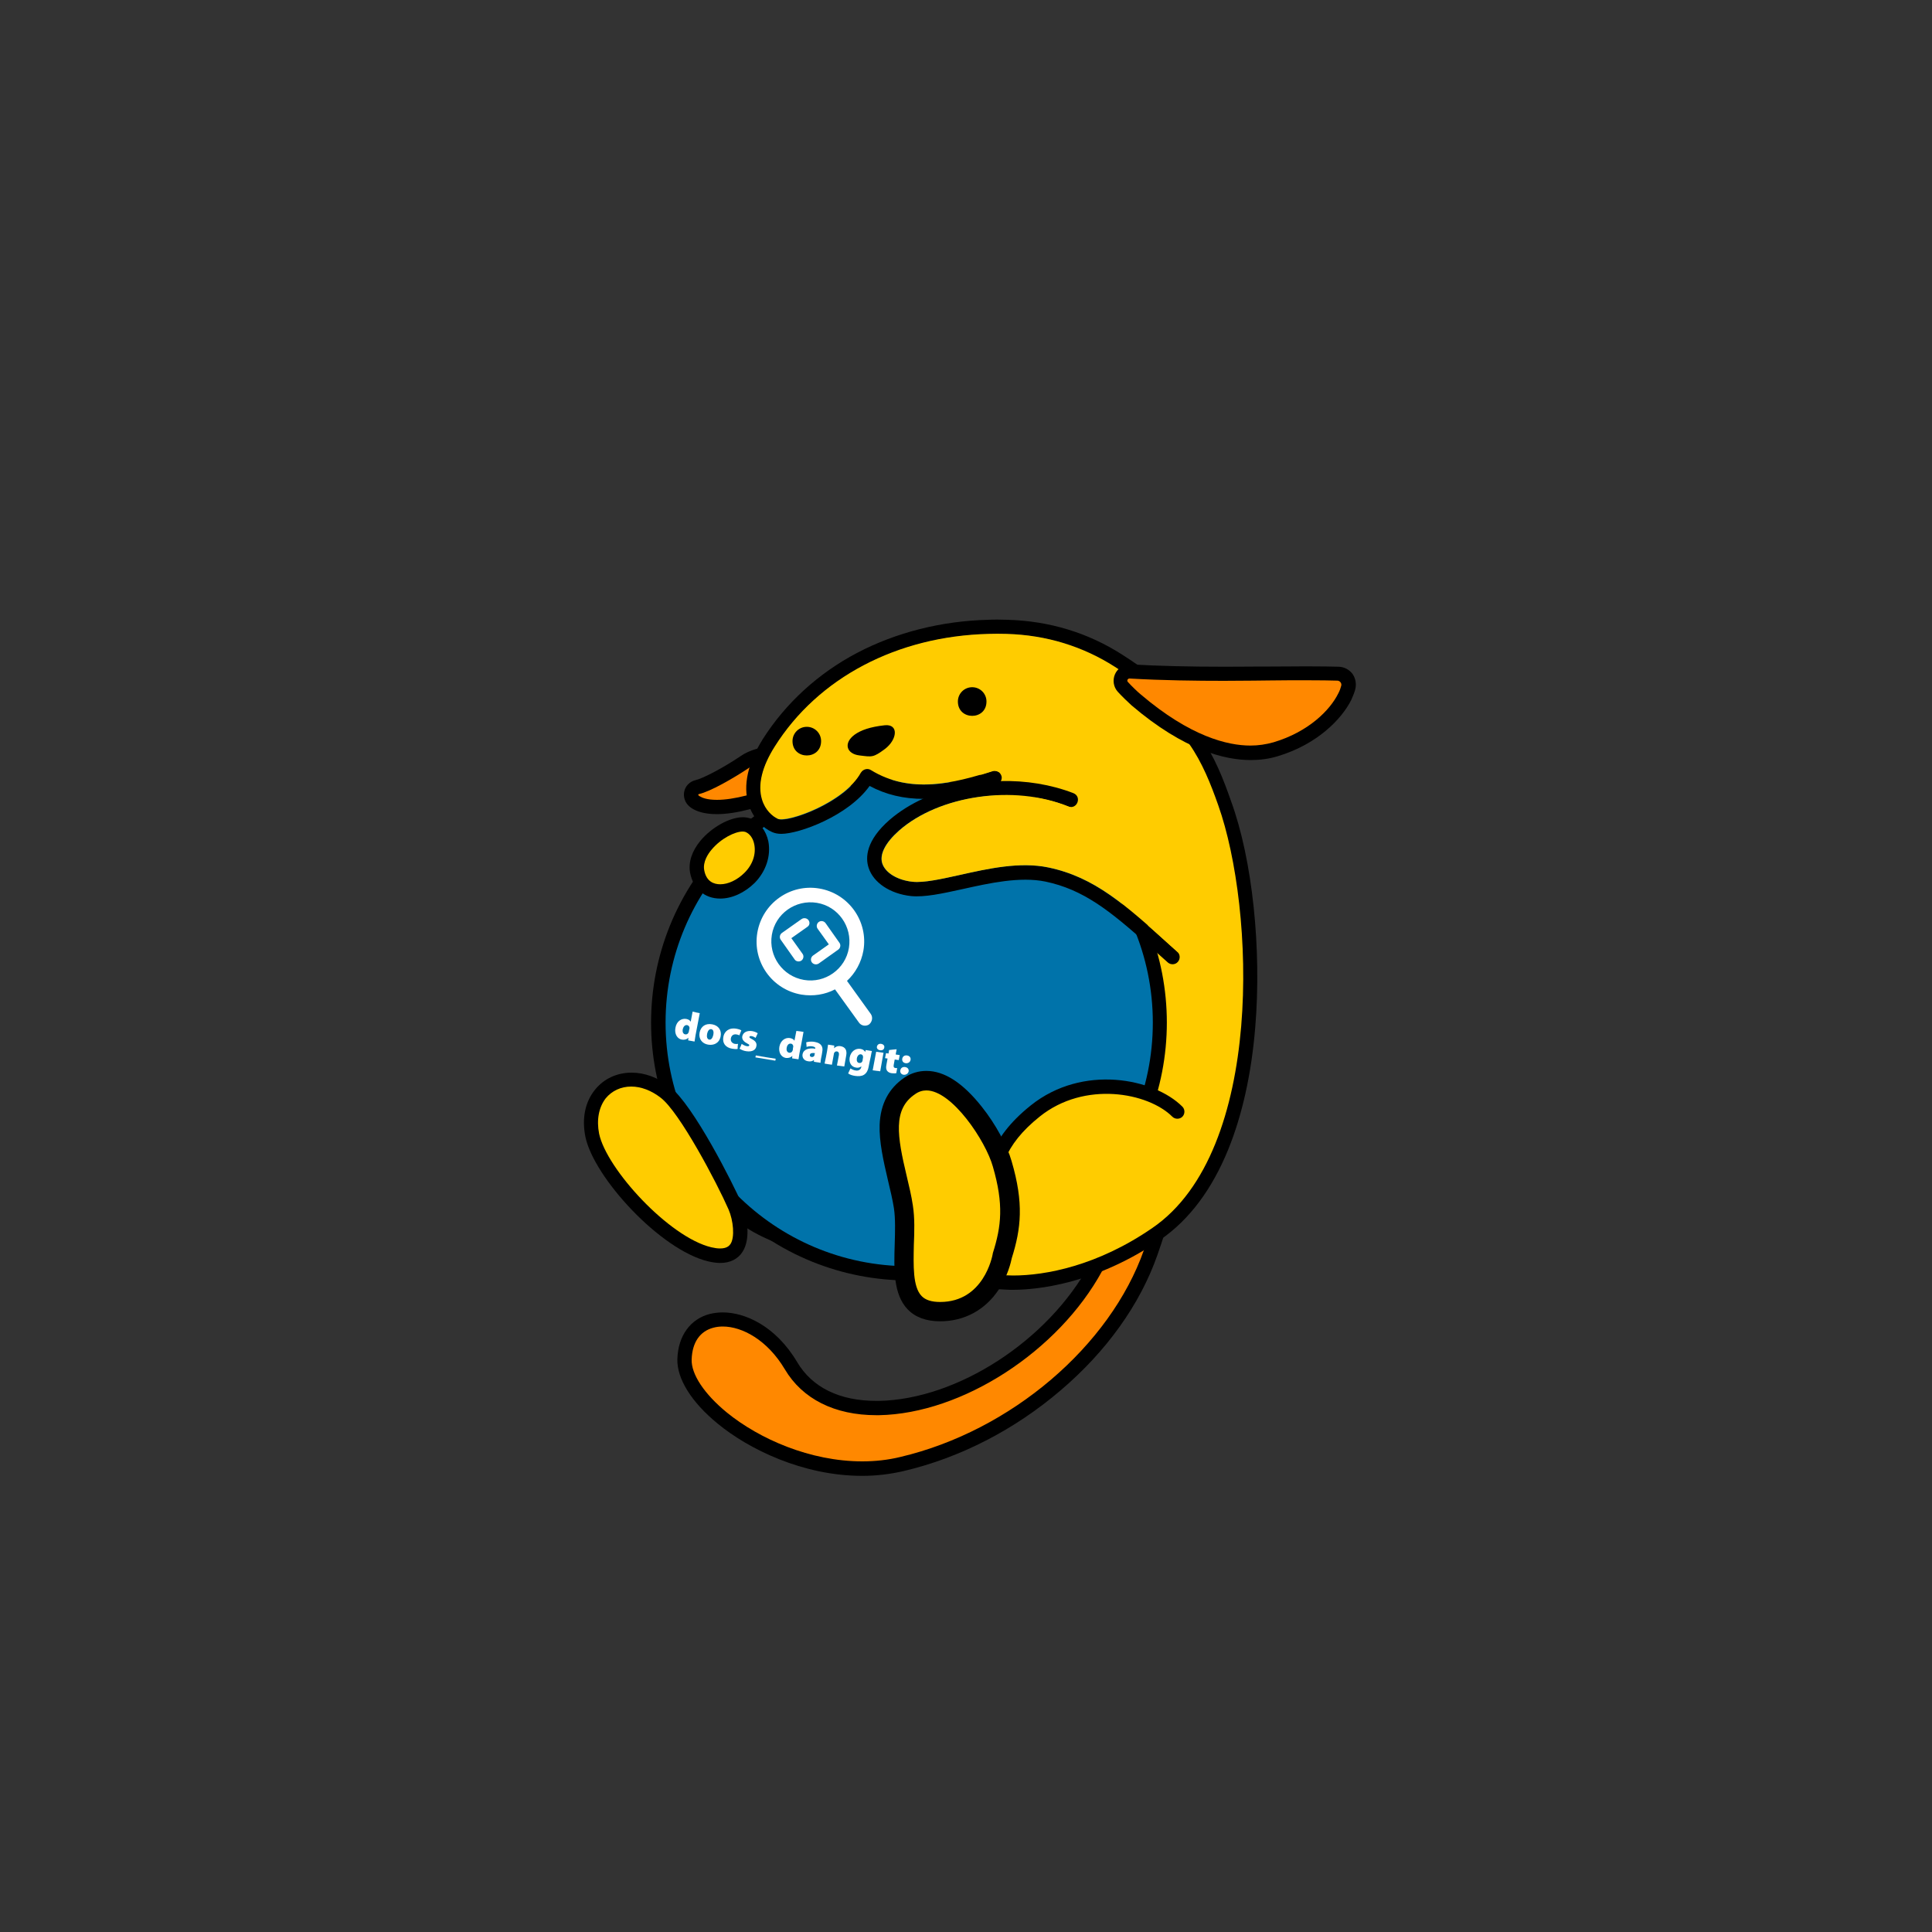 <?xml version="1.0" encoding="utf-8"?>
<!-- Generator: Adobe Illustrator 25.2.0, SVG Export Plug-In . SVG Version: 6.00 Build 0)  -->
<svg version="1.1" id="Layer_1" xmlns="http://www.w3.org/2000/svg" xmlns:xlink="http://www.w3.org/1999/xlink" x="0px" y="0px"
	 viewBox="0 0 1000 1000" style="enable-background:new 0 0 1000 1000;" xml:space="preserve">
<rect x="0" y="0" width="1000" height="1000" fill="#333333" stroke="none"/>
<style type="text/css">
	.st0{fill:#FFCC00;}
	.st1{fill:#FF8800;}
	.st2{fill:#0073AA;}
	.st3{fill:#FFFFFF;}
</style>
<g id="RightArm_1_">
	<path id="RightArm--bg" d="M436.6,504c-4.5,5.1-10.5,7.9-17,7.9c-9.1,0-18.5-5.5-24.4-14.4c-7.8-11.6-15.5-21.2-22.3-27.9l-4.8-4.7
		c-2-2-1.1-5.3,1.6-6.1l6.5-1.7c3.2-0.9,6.4-2.7,9.1-5.5c3-3,4.8-6.7,5.2-10.4V430c0-1.3,1.5-2.1,2.5-1.3l9.3,6.9
		c0.7,0.5,1.7,1.1,2.9,1.7c10.2,4.9,31.7,27.4,35.7,46.7C443,494.1,439.7,500.5,436.6,504z"/>
	<path id="RightArm" class="st0" d="M402.1,444.1c-1.5-0.7-2.9-1.5-4.2-2.4l0,0c-0.5,5.5-3,11-7.3,15.3c-3.7,3.7-8.1,6.2-12.5,7.4
		c8.7,8.6,17,19.8,23.2,29.1c4.5,6.7,11.6,11.1,18.3,11.1c4.1,0,8.1-1.6,11.4-5.4C444,484.4,413.7,449.6,402.1,444.1z"/>
</g>
<g id="Tail--group">
	<path id="Tail--bg" d="M599.1,649.5c-9,25.7-26.4,50-50.3,70.3c-23.8,20.3-51.8,34.7-81,41.6c-6.9,1.6-14.1,2.5-21.5,2.5
		c-30.8,0-58.9-13.9-74.8-27c-13.6-11.1-21.2-23.3-20.9-33.5c0.4-12,6.7-20.7,16.8-23.3c2.1-0.5,4.3-0.8,6.7-0.8
		c11.2,0,27.2,6.7,38.5,25.7c7.8,13.2,22,20.1,41.1,20.1c0.4,0,0.8,0,1.2,0c40.7-0.8,87.6-31.2,109.1-70.8
		c7.7-14.1,13.2-29.6,17.1-40.8c1.9-5.4,3.6-10.1,5.1-13.5c1.3-3.1,4.1-9.4,10.4-9.4c4.1,0,7.6,1.8,9.9,5
		C612,603.2,609.8,618.9,599.1,649.5z"/>
	<path id="Tail_2_" class="st1" d="M570.5,657.8c-22.7,41.7-72.5,73.9-115.5,74.7c-0.5,0-0.9,0-1.4,0c-21.6,0-38.3-8.4-47.4-23.8
		c-9-15.1-22-22.1-32.1-22.1c-1.7,0-3.3,0.2-4.8,0.6c-7,1.8-11,7.6-11.3,16.4c-0.3,7.7,6.6,18,18.2,27.5
		c16.8,13.7,43.2,25.3,70.1,25.3c6.6,0,13.3-0.7,19.8-2.3c57.2-13.5,108.5-57.4,126-107.1c5.4-15.3,16.7-49.2,4.5-49.2
		C592.1,597.9,585.8,629.6,570.5,657.8z"/>
</g>
<g id="Body--group">
	<path id="Body--bg" d="M649.7,531.9c-2,24-6.7,45.1-13.9,62.9c-8.5,20.9-20.3,36.6-35.1,46.8c-34,23.4-64.8,26-76.4,26
		c-1.3,0-2.5,0-3.8-0.1c-18.4-0.8-26-4.4-32.7-7.5c-5.9-2.8-11-5.2-24.9-5.7c-37.5-1.5-67-9.9-83.1-23.6c-0.2-0.1-0.5-0.4-0.9-0.7
		c-4.8-3.5-19.3-14.3-25-24.7c-5.3-9.7-6.2-22.3-2.3-31.4c13.4-31.2,24.5-40.5,33.5-48c3.6-3,6.4-5.3,8.8-8.7
		c2.2-3.1,3.8-7.1,4.9-12.2c0-0.1,0-0.2,0.1-0.3c3.9-15,3.4-34.9,2.8-56c-0.2-5.7-0.3-11.7-0.4-17.5v-0.1c0-18.6,9.6-40.7,25.7-59.2
		c18.1-20.8,41.6-33.6,66.1-36.2c20.2-2.1,34.3-3.1,45.9-3.1c43.7,0,58.6,14.8,82.2,48.4c7.5,10.6,12.1,22.5,16,33.7
		C648.3,445.1,653.1,491.2,649.7,531.9z"/>
	<path id="Body_1_" class="st0" d="M358.5,576.7c-3,7-2.2,17.4,2,25c5.6,10.3,23,22.2,24.1,23.2c15.1,12.9,43.7,20.5,78.7,21.9
		c31.2,1.3,24.3,11.8,57.6,13.3c1.1,0,2.2,0.1,3.5,0.1c16.7,0,43.7-5,72.2-24.7c58-39.9,52.9-165.3,34-218.6
		c-3.9-11.1-8.3-22.2-15.1-31.9c-23.5-33.5-36.6-45.2-76.2-45.2c-12.2,0-26.9,1.1-45.1,3.1c-49.9,5.3-85.3,55.3-85.3,88.1
		c0.3,27.4,2.5,55.1-2.7,75.5c-1.4,6.5-3.4,11.2-6,14.9C390.4,534.9,376.8,533.8,358.5,576.7z"/>
</g>
<g id="Ball--group">
	
		<ellipse id="Ball-bg" transform="matrix(0.707 -0.707 0.707 0.707 -236.452 487.793)" cx="470.6" cy="529.3" rx="133.5" ry="133.5"/>
	<circle id="Ball_1_" class="st2" cx="470.6" cy="529.3" r="126.1"/>
	<g id="docs_x5F_dangit">
		<g>
			<g>
				<path class="st3" d="M362.2,524.4c-0.9,4.6-1.3,6.9-2.2,11.5c-0.2,1.3-0.4,2.5-0.5,3.2c-1.3-0.2-2-0.4-3.3-0.6
					c0-0.6,0.1-0.8,0.1-1.4l0,0c-0.9,1-2.2,1.2-3.4,1c-2.3-0.4-3.9-2.9-3.3-6.1c0.6-3.5,3.2-5,5.6-4.6c1.1,0.2,2,0.7,2.3,1.5l0,0
					c0.4-2.1,0.6-3.2,1-5.3C359.9,524,360.7,524.1,362.2,524.4z M356.8,532.7c0-0.1,0.1-0.3,0.1-0.5c0-0.8-0.4-1.4-1.2-1.6
					c-1.2-0.2-2,0.8-2.3,2.1c-0.3,1.6,0.3,2.5,1.3,2.7c0.8,0.1,1.4-0.3,1.7-1c0.1-0.2,0.1-0.4,0.2-0.7
					C356.6,533.4,356.7,533.1,356.8,532.7z"/>
				<path class="st3" d="M366.5,540.7c-3-0.5-5-2.9-4.4-6.2c0.6-3.2,3.1-5,6.6-4.3c3.2,0.6,4.9,3.1,4.3,6.2
					C372.3,540,369.4,541.2,366.5,540.7L366.5,540.7z M367.1,538.1c1,0.2,1.7-0.8,2.1-2.4c0.3-1.4,0.1-2.8-1-3
					c-1.2-0.2-1.9,1-2.2,2.4C365.7,536.6,366,537.9,367.1,538.1L367.1,538.1z"/>
				<path class="st3" d="M381.8,542.9c-0.7,0.2-1.7,0.1-2.9-0.1c-3.4-0.6-5.1-2.9-4.5-6.1c0.5-2.9,3-5,7-4.2
					c0.7,0.1,1.6,0.4,2.3,0.8c-0.4,1-0.6,1.6-1,2.6c-0.3-0.2-0.8-0.4-1.6-0.5c-1.4-0.2-2.5,0.5-2.8,2c-0.3,1.6,0.7,2.6,2,2.9
					c0.6,0.1,1.2,0.1,1.7,0C381.8,541.3,381.8,541.8,381.8,542.9z"/>
				<path class="st3" d="M383.9,540.3c0.5,0.4,1.8,1.1,2.7,1.2c0.8,0.1,1.1,0,1.2-0.4s-0.1-0.5-1.2-1.1c-2.1-1.1-2.6-2.4-2.4-3.6
					c0.4-2,2.4-3.1,5.1-2.7c1.2,0.2,2.3,0.7,2.9,1.1c-0.4,0.9-0.6,1.4-1.1,2.4c-0.4-0.3-1.3-0.8-2.1-0.9c-0.6-0.1-1,0-1.1,0.4
					c-0.1,0.3,0.2,0.6,1.4,1.2c1.9,1,2.5,2.2,2.2,3.6c-0.3,1.9-2.1,3.1-5.3,2.6c-1.4-0.2-2.6-0.8-3.4-1.3
					C383.3,541.8,383.5,541.3,383.9,540.3z"/>
				<path class="st3" d="M401.5,548c-0.1,0.4-0.1,0.6-0.2,1c-4.1-0.7-6.2-1-10.3-1.7c0.1-0.4,0.1-0.6,0.2-1
					C395.3,547,397.3,547.4,401.5,548z"/>
				<path class="st3" d="M415.9,534.1c-0.8,4.5-1.2,6.7-2.1,11.1c-0.2,1.2-0.4,2.4-0.5,3.1c-1.3-0.2-2-0.3-3.3-0.5
					c0-0.5,0.1-0.8,0.1-1.3l0,0c-0.9,1-2.2,1.2-3.3,1.1c-2.4-0.4-3.9-2.7-3.4-5.8c0.6-3.3,3.1-4.9,5.5-4.5c1.1,0.2,2,0.7,2.3,1.4
					l0,0c0.4-2.1,0.6-3.1,1-5.1C413.6,533.7,414.4,533.9,415.9,534.1z M410.5,542.2c0-0.1,0.1-0.3,0.1-0.5c0-0.7-0.4-1.4-1.2-1.5
					c-1.2-0.2-2,0.8-2.2,2.1c-0.3,1.5,0.3,2.4,1.3,2.6c0.8,0.1,1.4-0.3,1.7-1c0.1-0.2,0.1-0.4,0.2-0.7
					C410.4,542.8,410.4,542.6,410.5,542.2z"/>
				<path class="st3" d="M425,547.7c-0.2,1-0.3,1.9-0.3,2.4c-1.4-0.2-2-0.3-3.4-0.5c0-0.4,0-0.5,0-0.9c0,0,0,0-0.1,0
					c-0.8,0.7-1.9,0.8-3,0.6c-2.1-0.3-3.1-2-2.8-3.6c0.5-2.6,3.2-3.4,6.6-2.9c0,0,0,0,0-0.1c0.1-0.4-0.2-0.9-1.5-1.1
					c-1.1-0.2-2.3,0-3,0.3c-0.1-0.9-0.1-1.4-0.2-2.4c0.7-0.2,2.3-0.6,4.4-0.2c3.5,0.6,4.4,2.6,3.9,5.1
					C425.4,545.7,425.3,546.4,425,547.7z M421.8,545.1c-1.5-0.2-2.5,0-2.6,0.9c-0.1,0.6,0.2,1,0.9,1.1c0.5,0.1,1.2-0.2,1.4-0.7
					c0.1-0.2,0.1-0.3,0.1-0.5C421.7,545.5,421.7,545.4,421.8,545.1z"/>
				<path class="st3" d="M428.1,544c0.2-1.3,0.4-2.4,0.5-3.3c1.3,0.2,1.9,0.3,3.2,0.5c0,0.5,0,0.8-0.1,1.3c0,0,0,0,0.1,0
					c0.5-0.5,1.6-1.3,3.3-1c2.4,0.4,3.4,2.1,2.9,4.8c-0.4,2.3-0.6,3.4-1,5.7c-1.5-0.2-2.3-0.3-3.8-0.5c0.4-2.1,0.6-3.2,1-5.3
					c0.2-1.1-0.1-1.8-1-2c-0.7-0.1-1.1,0.3-1.4,0.7c-0.1,0.2-0.2,0.4-0.2,0.7c-0.4,2.2-0.6,3.3-1,5.5c-1.5-0.2-2.3-0.3-3.8-0.6
					C427.4,547.9,427.6,546.6,428.1,544z"/>
				<path class="st3" d="M449.6,552.2c-0.3,1.7-1,3.2-2.4,4.1c-1.3,0.8-2.9,0.8-4.5,0.6c-1.4-0.2-2.8-0.6-3.7-1.3
					c0.5-1,0.7-1.5,1.2-2.6c0.6,0.4,1.7,1,2.8,1.1c1.3,0.2,2.5-0.4,2.8-1.8c0-0.2,0-0.3,0.1-0.4l0,0c-0.8,0.6-1.7,0.9-2.7,0.7
					c-2.5-0.3-3.9-2.5-3.4-5.3c0.6-3.1,3-4.8,5.6-4.4c1.2,0.2,2,0.8,2.4,1.6l0,0c0.1-0.4,0.2-0.6,0.3-1c1.3,0.2,1.9,0.3,3.2,0.5
					c-0.2,0.6-0.3,1.4-0.6,2.9C450.2,549.1,450,550.1,449.6,552.2z M446.7,547.5c0-0.2,0-0.3,0-0.5c0-0.7-0.4-1.2-1.1-1.3
					c-0.9-0.1-1.8,0.6-2.1,2.1c-0.2,1.3,0.2,2.3,1.3,2.4c0.7,0.1,1.3-0.3,1.5-0.8c0.1-0.2,0.2-0.5,0.2-0.7
					C446.5,548.2,446.6,548,446.7,547.5z"/>
				<path class="st3" d="M455.5,543.6c-1.2-0.2-1.8-1-1.6-1.9c0.2-1,1.1-1.6,2.2-1.4c1.2,0.2,1.8,1,1.6,1.9
					C457.6,543.2,456.7,543.8,455.5,543.6L455.5,543.6z M451.7,554c0.7-3.8,1.1-5.8,1.8-9.6c1.5,0.2,2.3,0.3,3.8,0.5
					c-0.7,3.8-1,5.7-1.7,9.6C453.9,554.3,453.2,554.2,451.7,554z"/>
				<path class="st3" d="M464.1,543.1c-0.2,1.1-0.3,1.6-0.5,2.7c0.8,0.1,1.3,0.2,2.1,0.3c-0.2,1-0.3,1.5-0.5,2.6
					c-0.8-0.1-1.3-0.2-2.1-0.3c-0.2,1.1-0.3,1.6-0.5,2.7c-0.2,1.1,0,1.6,0.9,1.7c0.4,0.1,0.6,0.1,0.9,0c-0.2,1.1-0.3,1.6-0.5,2.7
					c-0.5,0.1-1.3,0.1-2.3,0c-1.1-0.1-1.9-0.6-2.4-1.2c-0.5-0.7-0.7-1.6-0.4-3.1c0.2-1.3,0.4-2,0.6-3.3c-0.5-0.1-0.8-0.1-1.3-0.2
					c0.2-1,0.3-1.5,0.5-2.6c0.5,0.1,0.8,0.1,1.3,0.2c0.1-0.7,0.2-1.1,0.3-1.8C461.8,543.3,462.6,543.2,464.1,543.1z"/>
				<path class="st3" d="M468.7,550.3c-1.2-0.2-1.9-1.1-1.7-2.3c0.2-1.2,1.2-1.9,2.5-1.7s2,1.1,1.8,2.3
					C471.1,549.7,470.1,550.5,468.7,550.3C468.8,550.3,468.8,550.3,468.7,550.3z M467.7,556.3c-1.2-0.2-1.9-1.1-1.7-2.3
					c0.2-1.2,1.2-1.9,2.5-1.7s2,1.1,1.8,2.3C470,555.7,469,556.4,467.7,556.3L467.7,556.3z"/>
			</g>
			<g>
				<path class="st3" d="M450.7,524.8l-12.3-17.1c4.3-4,7.4-9.5,8.5-15.7c2.6-15.1-7.6-29.5-22.8-32.1c-15.1-2.6-29.5,7.6-32.1,22.8
					c-2.6,15.1,7.6,29.5,22.8,32.1c6.2,1,12.2,0,17.4-2.7l12.4,17.2c1.2,1.7,3.6,2.1,5.3,0.9C451.5,528.8,451.9,526.5,450.7,524.8z
					 M416.1,507.2c-11-1.9-18.4-12.3-16.6-23.3s12.3-18.4,23.3-16.6s18.4,12.3,16.6,23.3S427.1,509.1,416.1,507.2z"/>
				<path class="st3" d="M433.9,491.5c1.1-0.8,1.4-2.4,0.6-3.5l-7.2-10.2c-0.8-1.1-2.4-1.4-3.5-0.6c-1.1,0.8-1.4,2.4-0.6,3.5
					l5.8,8.1l-8.2,5.8c-1.1,0.8-1.4,2.4-0.6,3.5s2.4,1.4,3.6,0.6L433.9,491.5C433.9,491.6,433.9,491.6,433.9,491.5
					C433.9,491.6,433.9,491.6,433.9,491.5L433.9,491.5L433.9,491.5z"/>
				<path class="st3" d="M418.5,476.3c-0.8-1.1-2.4-1.4-3.6-0.6l-10.2,7.2c0,0,0,0,0,0c0,0,0,0,0,0l0,0l0,0
					c-1.1,0.8-1.4,2.4-0.6,3.5l7.2,10.2c0.4,0.6,1,0.9,1.6,1c0.6,0.1,1.3,0,1.9-0.4c1.1-0.8,1.4-2.4,0.6-3.5l-5.8-8.1l8.2-5.8
					C419.1,479,419.3,477.5,418.5,476.3z"/>
			</g>
		</g>
	</g>
</g>
<g id="RightHand--group">
	<path id="RightHand--bg" d="M390.6,457c-5.2,5.1-11.7,8.1-17.8,8.1c-8.1,0-14-5.1-15.6-13.3c-1-5.4,0.9-11.3,5.4-16.7
		c5.8-6.9,14.9-12,21.7-12.1h0.2c1.3,0,2.6,0.2,3.8,0.6h0.2l0.1,0.1c4.5,1.8,7.9,6.2,9.1,11.8C399.1,443,396.5,451,390.6,457z"/>
	<path id="RightHand" class="st0" d="M385.4,451.7c4.2-4.2,6-9.6,5-14.7c-0.6-3.1-2.3-5.5-4.6-6.4c-0.4-0.1-0.9-0.2-1.3-0.2h-0.1
		c-4,0-11.3,3.6-16.1,9.4c-1.8,2.1-4.6,6.3-3.8,10.6c1.1,6,5.1,7.3,8.3,7.3C376.9,457.7,381.6,455.5,385.4,451.7z"/>
</g>
<g id="RightFootGroup">
	<path id="RightFoot--bg" d="M384.3,648c-2.4,3.7-6.4,5.7-11.5,5.7c-1.9,0-4-0.3-6.2-0.8c-25-6-59.3-43.6-63.6-64.5
		c-1.9-9.4-0.2-18,5-24.4c4.6-5.7,11.4-8.8,18.9-8.8c6.8,0,13.6,2.5,19.8,7.3c12.2,9.4,32.9,50.5,37.3,60.7
		C386.5,629,388.9,640.9,384.3,648z"/>
	<path id="RightFoot_1_" class="st0" d="M310.1,586.8c3.8,18.2,36.2,53.6,58.1,58.8c1.7,0.4,3.2,0.6,4.5,0.6c3.4,0,4.7-1.3,5.4-2.3
		c2.3-3.5,1.5-12.1-1-17.9c-6.1-13.9-25.3-50.3-35.1-57.8c-4.9-3.8-10.2-5.8-15.3-5.8c-5.3,0-10,2.2-13.2,6.1
		C309.9,573.2,308.7,579.7,310.1,586.8z"/>
</g>
<g id="RightEar--group">
	<path id="RightEar--bg" d="M413.3,399.4c-0.4,4.4-3.8,8.4-11.1,12.9c-4.7,3-10.2,5.5-13.9,6.5c-6.5,1.7-12.3,2.6-17.3,2.6
		c-6.7,0-10.6-1.6-12.7-2.9c-4.8-3-4.4-7.2-4.2-8.5c0.5-3.1,2.9-5.5,5.9-6.2c3.5-0.8,13.5-5.8,23.6-12.6c4.2-2.9,10.7-4.8,16.1-4.8
		c5.8,0,9.1,2.2,10.8,4.1C412.6,392.9,413.6,396,413.3,399.4z"/>
	<path id="RightEar" class="st1" d="M361.4,411.3c0,0.3,0.4,0.7,0.9,0.9c1.1,0.7,3.6,1.8,8.8,1.8c4.3,0,9.5-0.8,15.4-2.3
		c5.2-1.4,19.1-8.8,19.5-13c0.1-1.3-0.2-2.4-0.9-3.2c-1-1.1-2.8-1.7-5.3-1.7c-3.9,0-8.9,1.5-11.9,3.5c-8.5,5.7-20.5,12.5-26.1,13.7
		C361.5,411.1,361.4,411.2,361.4,411.3z"/>
</g>
<g id="Head--group">
	<path id="Head--bg" d="M516.4,328.1c1.6,0,3.2,0,4.8,0.1c20.6,0.6,39.5,6.5,55.9,17c11.2,7.2,17.5,11.4,25.9,25.2
		c1.5,2.5,9,0.8,7.9-1.1c-10.1-17.6-17.5-22.3-29.8-30.3c-17.7-11.4-37.8-17.6-59.7-18.2c-1.6,0-3.3-0.1-5-0.1l0,0
		c-1.6,0-3.3,0-4.9,0.1c-24.3,0.6-47.8,6.6-67.8,17.1c-20.2,10.6-37.1,26.1-48.9,44.7c-7.7,12.3-10.3,23.9-7.4,33.5
		c2.4,7.8,7.9,12.7,12.3,14.6c1.4,0.6,2.9,0.9,4.7,0.9c9.3,0,34.7-9.3,45.7-24.8c8.4,4.5,17.6,6.7,28.1,6.7c12.6,0,25-3.2,36.4-6.9
		c3-1,3.8-2.2,3.9-4.1c0-1.3-1.2-3.6-3.8-3.5c-0.3,0-0.7,0.1-1,0.2c-11.2,3.6-23.3,6.9-35.4,6.9c-9.3,0-18.6-2-27.4-7.4
		c-0.6-0.4-1.3-0.5-1.9-0.5c-1.3,0-2.5,0.6-3.2,1.8l-0.1,0.1c-7.9,14.3-33.3,24.1-41.2,24.1c-0.7,0-1.3-0.1-1.7-0.3
		c-2.8-1.2-6.6-4.6-8.2-10c-2.3-7.5,0-17,6.6-27.4c22.5-35.7,63.4-57.1,110.6-58.3l0,0C513.2,328.1,514.8,328.1,516.4,328.1"/>
	<path id="Head" class="st0" d="M516.6,399.4c-1-0.4-2-0.7-3-0.3c-19.7,6.3-42.5,12-62.8-0.5c-1.7-1.1-4-0.5-5.1,1.2l-0.1,0.1
		c-8.6,15.7-38.3,26-43,23.9c-2.8-1.2-6.6-4.6-8.2-10c-2.3-7.5,0-17,6.6-27.4c22.5-35.7,63.4-57.1,110.6-58.3l0,0
		c3.1-0.1,6.3-0.1,9.5,0c20.6,0.6,39.5,6.5,55.9,17c13.2,8.5,19.7,12.7,30.6,33.6C613.2,389.2,523.2,402.2,516.6,399.4z"/>
</g>
<g id="LeftArm--group">
	<path id="LeftArm--bg" d="M478,413.3c-6.4,2.9-12.4,6.6-17.6,11.1c-12.1,10.6-12.6,19.4-10.8,24.8c2.5,7.7,11.1,13.4,21.9,14.6
		c7.1,0.7,16.2-1.3,26.7-3.6c13.9-3.1,29.7-6.6,42.9-3.9c19.6,4.1,33.3,15,53.1,32.7l10.3,9.2c1.5,1.3,3.9,1.2,5.2-0.4
		c1.3-1.5,1.2-3.9-0.4-5.2l0,0l-2.9-2.6c-24-21.7-39.9-36-63.8-41c-14.8-3.1-31.3,0.6-46,3.9c-9.5,2.1-18.5,4.1-24.3,3.5
		c-7.8-0.8-14.1-4.6-15.7-9.5c-1.5-4.7,1.6-10.7,8.7-17c20.7-18.2,59.1-23.7,87.5-12.5c4.7,1.9,7.4-5.1,2.7-6.9
		c-11.4-4.4-24.6-6.6-37.7-6.2C507.7,404.7,487.3,409.1,478,413.3z"/>
	<path id="LeftArm" class="st0" d="M615.4,451c11.7,12.2,17,60.3-6,41.6l0,0l-2.9-2.6c-24-21.7-39.9-36-63.8-41
		c-14.8-3.1-31.3,0.6-46,3.9c-9.5,2.1-18.5,4.1-24.3,3.5c-7.8-0.8-14.1-4.6-15.7-9.5c-1.5-4.7,1.6-10.7,8.7-17
		c20.7-18.2,59.3-24,87.5-12.5C557.5,419.4,599,433.9,615.4,451z"/>
</g>
<g id="LeftEar--group">
	<path id="LeftEar--bg" d="M701.4,357.1c-0.5,1.7-1.2,3.4-2,5.2c-5,10-17.7,23-38,29.1c-4.5,1.4-9.3,2-14,2h-0.1
		c-13,0-34.2-4.9-61.6-28.3c-1.9-1.7-5.1-4.8-7.1-7c-2.3-2.5-2.8-6.1-1.5-9.1s4.4-5.1,7.8-5.1c0.2,0,0.3,0,0.5,0
		c13.9,0.8,30.1,1.2,48.4,1.2c8.1,0,14.8-0.1,19.3-0.1c2,0,3.5,0,4.5,0c7.4,0,13.3-0.1,18.2-0.1c8.1,0,13.7,0.1,17.1,0.2
		c2.9,0.1,5.6,1.5,7.3,3.9C701.7,351.3,702.2,354.2,701.4,357.1z"/>
	<path id="LeftEar" class="st1" d="M590.4,359.4c25.7,21.9,45.1,26.5,56.8,26.5h0.1c4,0,8-0.6,11.9-1.7
		c18.1-5.4,29.2-16.6,33.5-25.3c0.8-1.5,1.2-2.8,1.5-3.9c0.4-1.3-0.6-2.6-1.9-2.7c-3.3-0.1-8.9-0.2-16.7-0.2c-5.4,0-11.6,0-18.2,0.1
		c-3.3,0-12.2,0.2-23.9,0.2c-13.9,0-31.7-0.2-48.8-1.2c0,0,0,0-0.1,0c-0.9,0-1.5,1.1-0.8,1.8C585.8,355.2,588.8,358.1,590.4,359.4z"
		/>
</g>
<g id="Face--group">
	<path id="RightEye" d="M417.6,376.2c-4.1,0-7.4,3.3-7.4,7.4c0,9.9,14.8,9.9,14.8,0C425,379.5,421.7,376.2,417.6,376.2z"/>
	<path id="LeftEye" d="M503.2,355.7c-4.1,0-7.4,3.3-7.4,7.4c0,9.9,14.8,9.9,14.8,0C510.6,359,507.3,355.7,503.2,355.7L503.2,355.7
		L503.2,355.7z"/>
	<path id="Nose" d="M457.9,375.4c-7.4,0.8-12.3,2.5-15.6,4.9c-5.9,4.4-4.1,9.9,2.5,10.7c6.6,0.8,7.1,1.2,13.2-3.3
		C464.5,382.8,465.3,374.6,457.9,375.4L457.9,375.4z"/>
</g>
<g id="LeftLEg--group">
	<path id="LetLeg" class="st0" d="M512.4,655.2c-4.6-5.2-3.7-15.7-1.9-29.4c2.6-19.8,5-34.5,25.4-50.8c24.4-19.5,62.2-15,76.2-0.5
		c3.6,3.7,6.7,10.9,7.3,18.8c0.9,11.4-22.2,42.4-44.8,51.8C552,654.7,520.6,664.4,512.4,655.2z"/>
	<path id="LeftLeg--bg_1_" d="M512.4,658.9c-1.2,0-2.3-0.5-3-1.6c-4.7-6.7-4.5-17.2-2.6-32c2.5-19,4.6-35.5,26.8-53.2
		c26.8-21.4,63.7-14,78.4,0.7c1.4,1.4,1.4,3.8,0,5.2s-3.8,1.4-5.2,0c-12.5-12.5-45.4-18.7-68.6-0.1c-18.9,15.1-21.4,28.2-24.1,48.4
		c-1.4,11-2.3,21.8,1.3,26.7c1.2,1.7,0.8,4-0.9,5.2C513.9,658.7,513.1,658.9,512.4,658.9z"/>
</g>
<g id="LeftFoot--group">
	<path id="LeftFoot--bg" d="M523.7,651.2c-0.4,1.9-2,9.1-6.7,16.2c-7,10.6-17.8,16.5-30.4,16.5c-7.2,0-12.9-2.1-16.8-6.2
		c-7.5-7.8-7.1-21-6.7-33.7v-0.1c0.2-6.4,0.4-13.1-0.4-18.5c-0.7-4.4-1.8-9.1-3.1-14.5c-2.4-10.2-4.6-20.1-4.3-28.7
		c0.4-10.7,4.7-18.9,12.8-24.4c3.5-2.4,7.4-3.5,11.4-3.5c9.3,0,18.9,6.2,28.7,18.6c7.1,8.9,13.1,20,15.4,28.1
		C530,622.8,528.5,635.9,523.7,651.2z"/>
	<path id="LeftFoot_1_" class="st0" d="M477,670.8c2,2.1,5.2,3.1,9.6,3.1c22.6,0,27-23.7,27.2-24.7c0-0.2,0.1-0.4,0.1-0.6
		c4.4-13.9,5.7-25.2,0-44.8c-3.7-13.2-21.1-39.4-34.4-39.4c-2,0-4,0.6-5.8,1.9c-11.7,7.8-9.3,21.8-4.4,42.4
		c1.2,5.1,2.5,10.4,3.2,15.3c1,6.4,0.8,13.5,0.5,20.4C472.8,655,472.4,666,477,670.8z"/>
</g>
</svg>
